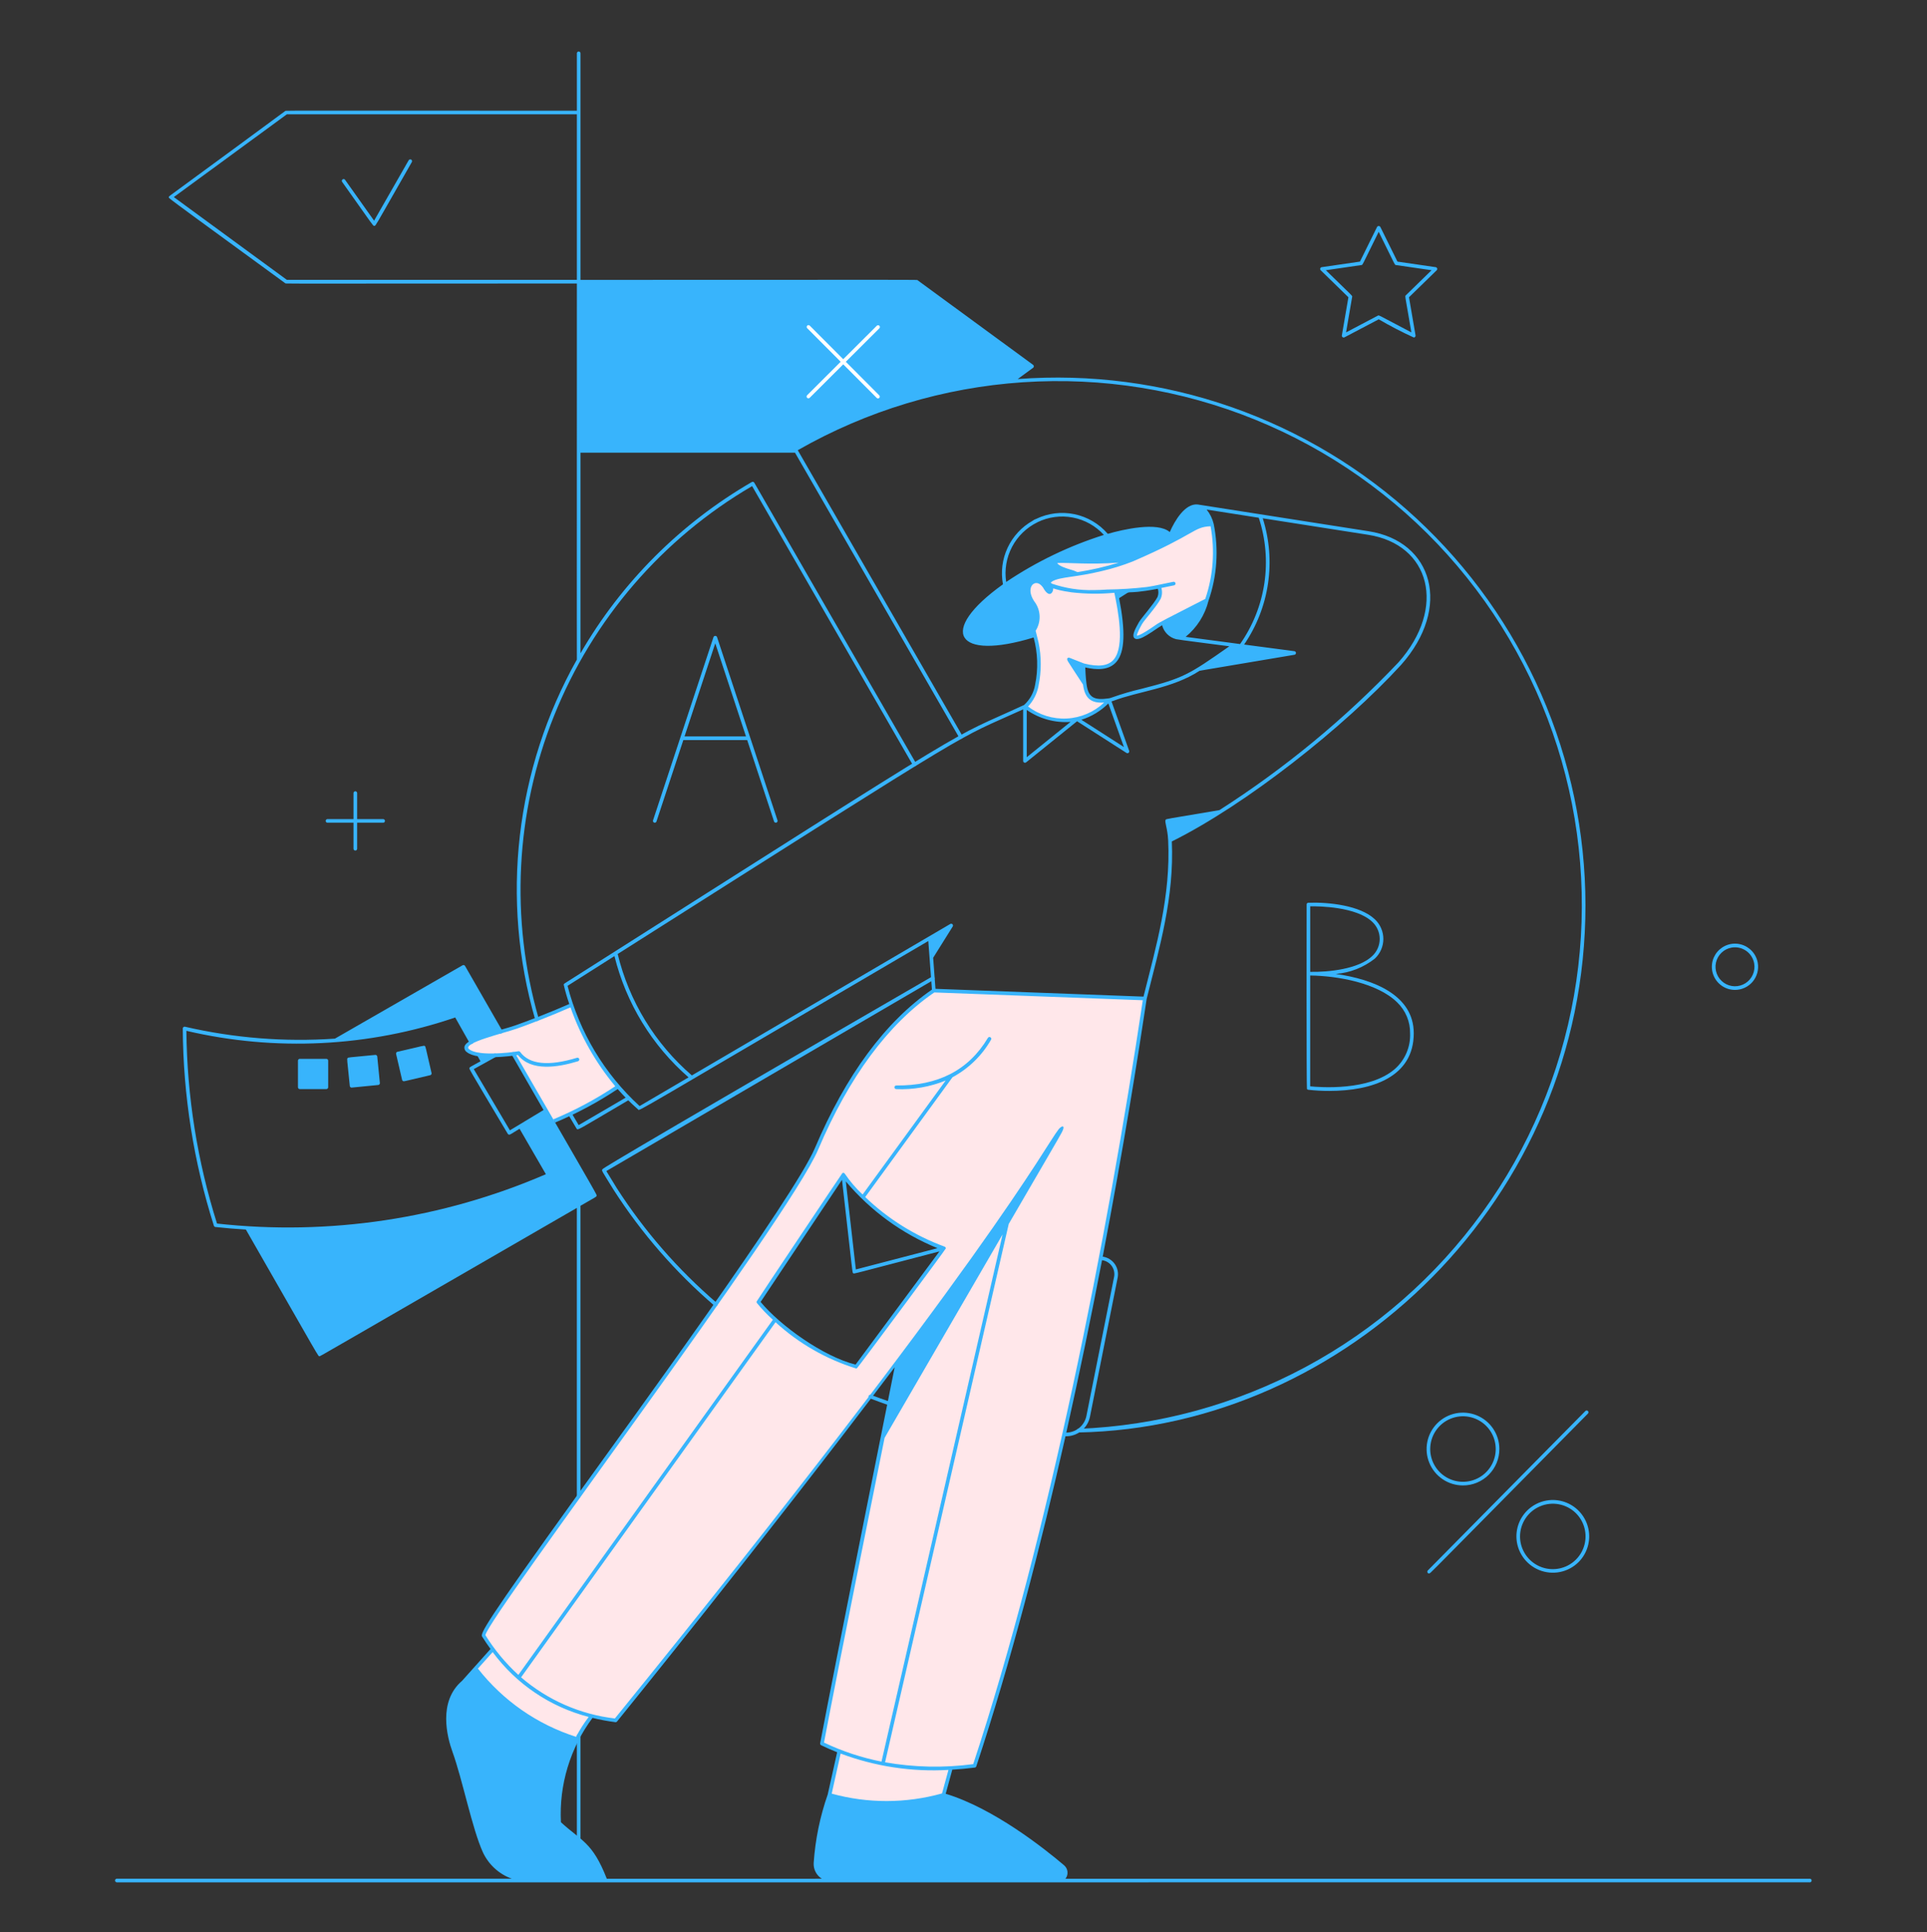 <svg width="400" height="401" viewBox="0 0 400 401" fill="none" xmlns="http://www.w3.org/2000/svg">
<rect x="0" y="0" width="400" height="401" fill="#333333" stroke="none"/>
<path d="M237.65 207.23L193.828 205.584C182.628 213.222 174.828 225.868 169.488 238.434C163.11 253.432 98.8 338.176 100.4 339.482C101.004 340.439 101.634 341.361 102.29 342.248L98.734 346.262C102.922 352.338 112.918 359.388 119.782 360.88C120.686 359.219 121.701 357.621 122.818 356.096C124.46 356.508 126.125 356.823 127.804 357.04C137.654 344.918 163.444 312.71 186.404 282.226C181.822 306.342 176.336 331.674 170.632 361.86C171.821 362.436 173.033 362.964 174.266 363.444L172.2 372.522C179.927 374.732 188.119 374.732 195.846 372.522L197.328 366.922C198.977 366.832 200.633 366.68 202.296 366.466C218.2 318.37 230.456 255.434 237.65 207.23ZM157.4 270.214L175.032 243.794C180.426 250.756 187.675 256.055 195.946 259.082L177.746 283.628C170.986 282.054 161.622 275.448 157.4 270.214Z" fill="#FFE7EA"/>
<path d="M119.746 381.736V360.228C119.746 360.128 119.786 360.032 119.856 359.962C119.927 359.891 120.022 359.852 120.122 359.852C120.222 359.852 120.317 359.891 120.388 359.962C120.458 360.032 120.498 360.128 120.498 360.228V381.736C120.498 381.835 120.458 381.931 120.388 382.001C120.317 382.072 120.222 382.112 120.122 382.112C120.022 382.112 119.927 382.072 119.856 382.001C119.786 381.931 119.746 381.835 119.746 381.736Z" fill="#38b4fc"/>
<path d="M161.39 170.252L148.83 132.19C148.797 132.123 148.746 132.067 148.683 132.028C148.619 131.989 148.546 131.968 148.472 131.968C148.398 131.968 148.325 131.989 148.262 132.028C148.198 132.067 148.147 132.123 148.114 132.19L135.554 170.252C135.523 170.346 135.531 170.449 135.576 170.538C135.621 170.627 135.699 170.694 135.794 170.725C135.888 170.756 135.991 170.749 136.08 170.704C136.169 170.66 136.236 170.582 136.268 170.488L141.846 153.586H155.098L160.674 170.482C160.705 170.577 160.771 170.656 160.86 170.701C160.949 170.747 161.052 170.755 161.147 170.725C161.242 170.694 161.321 170.627 161.366 170.539C161.412 170.45 161.421 170.347 161.39 170.252ZM142.094 152.834L148.472 133.508L154.848 152.834H142.094Z" fill="#38b4fc"/>
<path d="M184.65 291.658C184.412 291.658 180.736 290.278 180.512 290.192C180.419 290.156 180.344 290.085 180.303 289.993C180.263 289.902 180.26 289.799 180.296 289.706C180.332 289.613 180.403 289.538 180.494 289.497C180.585 289.456 180.689 289.454 180.782 289.49C182.096 289.992 183.438 290.476 184.77 290.926C184.854 290.954 184.926 291.012 184.971 291.088C185.017 291.165 185.034 291.255 185.02 291.342C185.006 291.43 184.961 291.51 184.893 291.568C184.825 291.626 184.739 291.657 184.65 291.658Z" fill="#38b4fc"/>
<path d="M130.264 227.576L120.12 233.5C119.138 231.848 118.654 231.018 118.654 231.018C118.601 230.937 118.519 230.881 118.425 230.859C118.331 230.837 118.232 230.852 118.149 230.9C118.066 230.949 118.004 231.027 117.977 231.12C117.95 231.212 117.959 231.312 118.002 231.398C118.002 231.398 118.55 232.336 119.666 234.198C119.944 234.67 119.73 234.622 130.644 228.218C130.716 228.161 130.766 228.081 130.783 227.991C130.8 227.901 130.784 227.808 130.737 227.729C130.69 227.65 130.617 227.591 130.529 227.563C130.442 227.535 130.348 227.539 130.264 227.576Z" fill="#38b4fc"/>
<path d="M193.448 202.694C122.62 243.67 125.294 242.482 125.092 242.63C124.804 242.954 124.824 242.792 127.396 246.974C133.172 255.961 140.226 264.06 148.336 271.014C148.412 271.075 148.509 271.105 148.606 271.096C148.704 271.087 148.794 271.041 148.858 270.967C148.921 270.892 148.954 270.796 148.948 270.699C148.942 270.601 148.898 270.51 148.826 270.444C140.77 263.54 133.763 255.499 128.026 246.574C127.298 245.388 126.53 244.13 125.862 243.038L193.822 203.344C193.901 203.29 193.956 203.209 193.977 203.117C193.998 203.025 193.984 202.927 193.937 202.845C193.889 202.763 193.813 202.702 193.722 202.674C193.631 202.646 193.534 202.653 193.448 202.694Z" fill="#38b4fc"/>
<path d="M251.572 108.834C250.183 108.836 248.82 109.213 247.628 109.926C243.57 112.356 239.322 114.455 234.926 116.202L230.148 116.544C225.536 116.694 221.092 116.404 219.578 116.466C218.818 116.496 218.448 117.63 222.422 118.652L223.572 119.132C223.232 119.182 222.902 119.228 222.59 119.266C218.42 119.786 216.812 120.708 218.292 121.526C218.292 122.926 217.86 123.526 216.916 121.9C215.176 118.924 211.7 121.602 214.668 125.432C215.182 126.243 215.447 127.187 215.428 128.148C215.409 129.108 215.108 130.041 214.562 130.832L215.212 133.404C215.838 136.311 215.838 139.318 215.212 142.226C214.904 143.925 214.038 145.473 212.752 146.626C218.444 150.614 225.736 150.562 230.218 145.296C227.276 145.696 225.56 145.338 225.146 141.916L221.854 136.84C223.128 137.36 224.89 138.04 224.89 138.04C225.895 138.313 226.929 138.461 227.97 138.482C230.714 138.482 232.294 137.07 232.714 133.786C232.869 130.028 232.488 126.268 231.582 122.618C234.62 122.672 237.653 122.383 240.626 121.756C240.875 122.512 240.866 123.331 240.6 124.082C239.626 125.9 237.296 128.308 236.732 129.326C235.456 131.612 234.132 134.218 240.058 130.042C241.72 128.874 247.836 125.89 250.496 124.554C252.251 119.503 252.622 114.076 251.572 108.834Z" fill="#FFE7EA"/>
<path d="M277.274 202.126C280.224 201.889 283.039 200.787 285.366 198.958C285.926 198.437 286.374 197.808 286.681 197.107C286.988 196.407 287.148 195.651 287.151 194.887C287.154 194.122 287 193.365 286.698 192.662C286.397 191.96 285.954 191.326 285.398 190.802C282.354 187.884 275.726 187.202 271.546 187.354C271.468 187.364 271.394 187.398 271.337 187.453C271.279 187.507 271.241 187.578 271.226 187.656C271.208 187.856 271.184 225.84 271.292 226.008C271.351 226.089 271.441 226.144 271.54 226.16C272.988 226.33 274.444 226.412 275.902 226.406C284.934 226.406 293.462 223.474 293.462 214.436C293.462 206.518 285.112 203.23 277.274 202.126ZM284.874 191.344C285.356 191.798 285.74 192.348 286.001 192.957C286.263 193.566 286.396 194.223 286.393 194.886C286.39 195.549 286.251 196.204 285.984 196.811C285.717 197.418 285.328 197.963 284.842 198.414C282.03 201.114 275.796 201.772 271.966 201.694V188.094C273.74 188.068 281.544 188.148 284.878 191.344H284.874ZM289.562 221.832C284.288 226.462 273.936 225.654 271.962 225.452V202.452C277.638 202.514 285.962 203.996 290.042 208.052C290.897 208.878 291.574 209.87 292.031 210.967C292.489 212.064 292.717 213.243 292.702 214.432C292.76 215.82 292.509 217.205 291.967 218.484C291.424 219.764 290.604 220.908 289.566 221.832H289.562Z" fill="#38b4fc"/>
<path d="M303.678 308.282C302.186 308.281 300.728 307.839 299.487 307.011C298.246 306.182 297.278 305.005 296.705 303.628C296.132 302.25 295.98 300.733 296.268 299.269C296.556 297.806 297.271 296.46 298.323 295.402C299.375 294.344 300.717 293.621 302.179 293.324C303.641 293.028 305.159 293.171 306.54 293.736C307.92 294.3 309.103 295.261 309.939 296.498C310.774 297.734 311.225 299.19 311.234 300.682C311.241 301.678 311.05 302.666 310.674 303.588C310.297 304.51 309.741 305.349 309.039 306.055C308.336 306.762 307.501 307.322 306.581 307.704C305.661 308.087 304.674 308.283 303.678 308.282ZM296.878 300.77C296.885 301.888 297.168 302.986 297.701 303.969C298.234 304.952 299.002 305.788 299.935 306.403C300.868 307.019 301.939 307.394 303.052 307.497C304.166 307.6 305.287 307.427 306.317 306.993C307.348 306.559 308.255 305.878 308.959 305.009C309.663 304.141 310.143 303.112 310.355 302.015C310.566 300.917 310.504 299.784 310.174 298.716C309.844 297.648 309.255 296.678 308.46 295.892C307.504 294.946 306.288 294.306 304.968 294.051C303.648 293.796 302.281 293.939 301.042 294.461C299.803 294.982 298.746 295.86 298.005 296.982C297.264 298.104 296.873 299.421 296.88 300.766L296.878 300.77Z" fill="#38b4fc"/>
<path d="M314.772 318.904C314.765 317.661 315.064 316.436 315.643 315.337C316.222 314.238 317.063 313.299 318.092 312.603C319.121 311.907 320.306 311.475 321.541 311.346C322.777 311.217 324.025 311.394 325.176 311.863C326.326 312.332 327.344 313.077 328.137 314.033C328.931 314.989 329.477 316.125 329.726 317.342C329.975 318.559 329.921 319.819 329.567 321.01C329.213 322.201 328.571 323.286 327.698 324.17C326.645 325.226 325.304 325.948 323.843 326.245C322.381 326.541 320.864 326.4 319.483 325.837C318.102 325.274 316.918 324.316 316.08 323.082C315.241 321.849 314.787 320.395 314.772 318.904ZM315.524 318.904C315.531 320.021 315.814 321.12 316.348 322.102C316.881 323.085 317.648 323.92 318.582 324.536C319.515 325.151 320.585 325.526 321.698 325.629C322.812 325.732 323.933 325.559 324.963 325.125C325.993 324.691 326.9 324.01 327.605 323.142C328.309 322.274 328.788 321.246 329 320.148C329.212 319.051 329.151 317.918 328.821 316.85C328.491 315.782 327.902 314.812 327.108 314.026C326.15 313.085 324.935 312.448 323.615 312.196C322.296 311.944 320.932 312.087 319.694 312.608C318.456 313.129 317.4 314.004 316.658 315.123C315.916 316.243 315.521 317.557 315.524 318.9V318.904Z" fill="#38b4fc"/>
<path d="M296.384 325.924L329.086 292.838C329.156 292.767 329.251 292.726 329.351 292.726C329.451 292.725 329.547 292.764 329.618 292.834C329.689 292.904 329.729 292.999 329.73 293.099C329.731 293.199 329.692 293.295 329.622 293.366C303.012 320.288 297.946 325.464 296.94 326.398C296.444 326.858 296.094 326.216 296.384 325.924Z" fill="#38b4fc"/>
<path d="M128.248 225.514C123.965 228.353 119.429 230.789 114.698 232.792L106.554 218.716C104.02 219.006 98.794 219.388 97.154 218.064C94.806 216.18 104.532 214.064 107.132 213.154C110.558 211.954 115.362 210.042 118.644 208.572C120.762 214.768 124.019 220.514 128.248 225.514Z" fill="#FFE7EA"/>
<path d="M77.426 46.73C77.026 46.274 75.81 44.49 70.992 37.712C70.951 37.631 70.939 37.538 70.961 37.45C70.983 37.362 71.035 37.285 71.109 37.232C71.183 37.18 71.273 37.156 71.364 37.165C71.454 37.174 71.538 37.216 71.6 37.282L77.652 45.804L84.832 33.26C84.882 33.173 84.964 33.109 85.06 33.083C85.156 33.057 85.259 33.07 85.346 33.12C85.433 33.169 85.496 33.251 85.522 33.348C85.549 33.444 85.536 33.547 85.486 33.634C79.738 43.686 78.394 46.122 77.972 46.702C77.8 46.936 77.62 46.954 77.426 46.73Z" fill="#38b4fc"/>
<path d="M211.254 78.666L214.454 76.324C214.5 76.289 214.538 76.243 214.564 76.191C214.59 76.139 214.603 76.082 214.603 76.024C214.603 75.966 214.59 75.908 214.564 75.856C214.538 75.804 214.5 75.759 214.454 75.724L190.472 58.162C190.272 58.016 193.37 58.09 120.5 58.09V11.062C120.5 10.962 120.46 10.866 120.39 10.796C120.319 10.725 120.224 10.686 120.124 10.686C120.024 10.686 119.929 10.725 119.858 10.796C119.788 10.866 119.748 10.962 119.748 11.062V22.978C68.292 22.978 60.642 22.926 59.444 22.99C59.18 23.004 59.228 23.024 59.192 23.05C41.238 36.282 36.6 39.602 35.428 40.498C34.888 40.912 34.91 40.948 35.44 41.374C36.64 42.332 41.296 45.71 58.964 58.604C59.298 58.848 59.186 58.824 59.602 58.836C61.272 58.888 70.248 58.836 119.746 58.836C119.746 137.13 119.724 136.68 119.746 136.884C113.421 148.148 109.4 160.558 107.916 173.392C106.432 186.225 107.516 199.225 111.104 211.636C111.132 211.732 111.197 211.813 111.284 211.861C111.372 211.909 111.475 211.921 111.571 211.893C111.667 211.865 111.748 211.8 111.796 211.712C111.844 211.625 111.856 211.522 111.828 211.426C105.868 190.698 106.987 168.575 115.009 148.555C123.03 128.535 137.497 111.759 156.12 100.882L189.52 158.838C189.57 158.924 189.652 158.987 189.748 159.013C189.845 159.039 189.948 159.026 190.034 158.976C190.12 158.926 190.184 158.844 190.209 158.747C190.235 158.651 190.222 158.548 190.172 158.462L156.572 100.178C156.521 100.091 156.439 100.029 156.342 100.003C156.245 99.978 156.143 99.992 156.056 100.042C141.305 108.579 129.047 120.83 120.5 135.576V93.954H165.028L199.144 153.142C199.194 153.228 199.276 153.291 199.372 153.317C199.469 153.343 199.572 153.33 199.658 153.28C199.744 153.23 199.808 153.148 199.833 153.051C199.859 152.955 199.846 152.852 199.796 152.766L165.6 93.434C179.91 85.251 195.893 80.429 212.341 79.331C228.788 78.233 245.271 80.887 260.542 87.094C275.813 93.301 289.473 102.898 300.491 115.159C311.508 127.421 319.595 142.026 324.139 157.872C328.683 173.717 329.566 190.389 326.721 206.626C323.877 222.863 317.378 238.24 307.718 251.597C298.057 264.954 285.487 275.94 270.957 283.726C256.427 291.511 240.318 295.892 223.846 296.538C223.746 296.54 223.651 296.581 223.582 296.653C223.513 296.725 223.475 296.821 223.477 296.921C223.479 297.02 223.52 297.115 223.592 297.184C223.664 297.254 223.76 297.292 223.86 297.29C279.378 296.224 329.106 248.89 329.106 187.86C329.09 172.78 325.962 157.867 319.92 144.051C313.878 130.235 305.05 117.815 293.988 107.566C282.927 97.318 269.871 89.462 255.635 84.489C241.399 79.516 226.291 77.534 211.254 78.666ZM119.746 58.082H59.546L36.082 40.902L59.546 23.722H119.746V58.082Z" fill="#38b4fc"/>
<path d="M293.478 70.048C290.987 68.913 288.556 67.652 286.194 66.268L279.086 70.006C279.024 70.038 278.953 70.052 278.883 70.047C278.813 70.041 278.746 70.016 278.689 69.975C278.632 69.933 278.588 69.877 278.562 69.811C278.536 69.746 278.528 69.675 278.54 69.606L279.898 61.692L274.148 56.092C274.098 56.043 274.062 55.982 274.045 55.914C274.027 55.847 274.029 55.776 274.05 55.709C274.07 55.642 274.109 55.583 274.162 55.537C274.215 55.491 274.279 55.461 274.348 55.45L282.294 54.294L285.85 47.094C285.886 47.037 285.936 46.991 285.995 46.958C286.054 46.926 286.12 46.909 286.187 46.909C286.254 46.909 286.32 46.926 286.379 46.958C286.438 46.991 286.488 47.037 286.524 47.094L290.078 54.294L298.024 55.45C298.093 55.461 298.157 55.491 298.21 55.537C298.263 55.583 298.302 55.642 298.322 55.709C298.343 55.776 298.345 55.847 298.328 55.914C298.31 55.982 298.274 56.043 298.224 56.092L292.474 61.692L293.832 69.606C293.841 69.659 293.84 69.713 293.826 69.765C293.813 69.817 293.789 69.865 293.755 69.907C293.722 69.949 293.68 69.983 293.632 70.007C293.584 70.032 293.532 70.045 293.478 70.048ZM275.218 56.082C281.018 61.738 280.72 61.348 280.672 61.626L279.41 68.984L286.01 65.51C286.26 65.38 285.796 65.214 292.968 68.984C291.602 61.02 291.612 61.492 291.814 61.294L297.16 56.082L289.772 55.01C289.492 54.968 289.772 55.374 286.184 48.108C282.598 55.374 282.876 54.968 282.598 55.01L275.218 56.082Z" fill="#38b4fc"/>
<path d="M79.532 169.994H74.132V164.594C74.132 164.494 74.092 164.398 74.022 164.328C73.951 164.257 73.856 164.218 73.756 164.218C73.656 164.218 73.561 164.257 73.49 164.328C73.42 164.398 73.38 164.494 73.38 164.594V169.994H67.98C67.88 169.994 67.785 170.033 67.714 170.104C67.644 170.174 67.604 170.27 67.604 170.37C67.604 170.469 67.644 170.565 67.714 170.636C67.785 170.706 67.88 170.746 67.98 170.746H73.38V176.146C73.38 176.245 73.42 176.341 73.49 176.412C73.561 176.482 73.656 176.522 73.756 176.522C73.856 176.522 73.951 176.482 74.022 176.412C74.092 176.341 74.132 176.245 74.132 176.146V170.746H79.532C79.632 170.746 79.727 170.706 79.798 170.636C79.868 170.565 79.908 170.469 79.908 170.37C79.908 170.27 79.868 170.174 79.798 170.104C79.727 170.033 79.632 169.994 79.532 169.994Z" fill="#38b4fc"/>
<path d="M89.576 222.682C88.24 216.924 88.36 217.196 88.16 217.082C87.96 216.968 88.308 216.936 82.5 218.282C82.403 218.305 82.319 218.365 82.266 218.45C82.213 218.534 82.196 218.636 82.218 218.734L83.466 224.11C83.486 224.193 83.533 224.266 83.6 224.319C83.666 224.372 83.749 224.401 83.834 224.402C84.034 224.402 85.286 224.07 89.294 223.142C89.343 223.131 89.39 223.11 89.431 223.081C89.472 223.052 89.507 223.015 89.533 222.972C89.559 222.929 89.577 222.881 89.584 222.831C89.591 222.781 89.589 222.73 89.576 222.682Z" fill="#38b4fc"/>
<path d="M78.31 219.27C78.3 219.17 78.251 219.079 78.174 219.016C78.097 218.952 77.997 218.922 77.898 218.932C72.098 219.504 72.316 219.41 72.152 219.61C71.988 219.81 72.028 219.542 72.608 225.376C72.617 225.469 72.66 225.555 72.729 225.618C72.799 225.681 72.889 225.716 72.982 225.716L78.512 225.174C78.611 225.164 78.703 225.115 78.766 225.037C78.829 224.96 78.859 224.861 78.85 224.762L78.31 219.27Z" fill="#38b4fc"/>
<path d="M67.746 219.75H62.226C62.018 219.75 61.85 219.918 61.85 220.126V225.646C61.85 225.853 62.018 226.022 62.226 226.022H67.746C67.954 226.022 68.122 225.853 68.122 225.646V220.126C68.122 219.918 67.954 219.75 67.746 219.75Z" fill="#38b4fc"/>
<path d="M106.88 218.528C106.83 218.441 106.748 218.378 106.652 218.352C106.555 218.326 106.452 218.34 106.366 218.39C106.28 218.44 106.216 218.522 106.191 218.618C106.165 218.715 106.178 218.817 106.228 218.904L112.828 230.37L105.844 234.584L98.342 221.882C98.7 221.682 102.68 219.482 102.91 219.354C102.997 219.309 103.063 219.233 103.094 219.14C103.125 219.048 103.12 218.947 103.078 218.859C103.037 218.771 102.963 218.703 102.872 218.668C102.781 218.633 102.68 218.635 102.59 218.674C102.544 218.692 101.99 219.006 101.942 219.03C101.36 219.03 100.554 219.006 99.858 218.93L99.718 218.684C99.667 218.601 99.586 218.542 99.492 218.517C99.397 218.493 99.298 218.507 99.213 218.554C99.129 218.602 99.066 218.681 99.038 218.774C99.01 218.867 99.02 218.967 99.064 219.054L99.74 220.254C97.5 221.494 97.514 221.438 97.458 221.654C97.402 221.87 96.828 220.946 105.396 235.3C105.43 235.356 105.477 235.402 105.534 235.434C105.591 235.467 105.655 235.484 105.72 235.484C105.92 235.484 106.048 235.35 107.85 234.258L113.312 243.692C91.831 252.969 68.306 256.499 45.048 253.934C40.963 240.988 38.821 227.508 38.69 213.934C57.182 218.257 76.517 217.297 94.49 211.162L97.5 216.5C97.524 216.543 97.556 216.581 97.595 216.611C97.633 216.642 97.678 216.664 97.725 216.677C97.773 216.691 97.822 216.694 97.871 216.688C97.92 216.682 97.967 216.666 98.01 216.642L98.078 216.606C98.162 216.557 98.224 216.477 98.25 216.383C98.277 216.29 98.266 216.19 98.22 216.104C99.955 215.346 101.746 214.721 103.576 214.236L103.622 214.316C103.672 214.402 103.754 214.465 103.85 214.491C103.947 214.517 104.05 214.504 104.136 214.454C104.222 214.404 104.286 214.322 104.311 214.225C104.337 214.129 104.324 214.026 104.274 213.94L96.532 200.468C96.507 200.425 96.475 200.387 96.435 200.357C96.396 200.327 96.351 200.305 96.304 200.292C96.256 200.279 96.206 200.276 96.157 200.283C96.108 200.289 96.061 200.305 96.018 200.33L69.524 215.552C59.084 216.272 48.596 215.439 38.4 213.082C38.345 213.069 38.287 213.069 38.232 213.082C38.177 213.094 38.125 213.119 38.081 213.155C38.037 213.19 38.001 213.235 37.977 213.286C37.952 213.337 37.94 213.393 37.94 213.45C38.02 227.344 40.198 241.146 44.4 254.39C44.422 254.46 44.464 254.521 44.521 254.568C44.578 254.614 44.647 254.642 44.72 254.65C46.792 254.874 48.92 255.05 51.04 255.182C66.982 282.968 65.996 281.458 66.332 281.458C66.532 281.458 64.382 282.642 119.742 250.682V310.538C119.742 310.637 119.782 310.733 119.852 310.804C119.923 310.874 120.018 310.914 120.118 310.914C120.218 310.914 120.313 310.874 120.384 310.804C120.454 310.733 120.494 310.637 120.494 310.538V250.246C123.8 248.338 123.788 248.412 123.838 248.168C123.888 247.924 125.072 249.96 106.88 218.528Z" fill="#38b4fc"/>
<path d="M360.14 205.442C359.226 205.442 358.332 205.181 357.561 204.69C356.79 204.198 356.176 203.498 355.79 202.669C355.404 201.841 355.262 200.92 355.382 200.014C355.501 199.108 355.877 198.255 356.464 197.555C357.052 196.856 357.827 196.338 358.698 196.063C359.57 195.789 360.502 195.769 361.384 196.006C362.267 196.242 363.063 196.726 363.681 197.4C364.298 198.074 364.71 198.91 364.868 199.81C364.989 200.5 364.958 201.208 364.777 201.885C364.595 202.562 364.268 203.191 363.817 203.728C363.366 204.265 362.804 204.696 362.168 204.992C361.533 205.288 360.841 205.442 360.14 205.442ZM359.44 196.66C358.652 196.799 357.924 197.168 357.346 197.721C356.769 198.274 356.368 198.986 356.195 199.767C356.022 200.548 356.084 201.362 356.374 202.108C356.664 202.853 357.168 203.496 357.823 203.954C358.478 204.413 359.255 204.668 360.054 204.685C360.854 204.703 361.64 204.483 362.315 204.053C362.99 203.624 363.522 203.004 363.844 202.272C364.166 201.54 364.265 200.729 364.126 199.942C363.939 198.886 363.34 197.947 362.462 197.332C361.583 196.716 360.496 196.475 359.44 196.66Z" fill="#38b4fc"/>
<path d="M375.762 389.912H221.162C221.486 389.499 221.637 388.976 221.584 388.454C221.531 387.932 221.277 387.451 220.876 387.112C216.78 383.634 206.258 375.292 196.31 372.272L197.674 367.272C199.214 367.18 200.772 367.033 202.348 366.832C202.419 366.823 202.485 366.795 202.54 366.75C202.595 366.705 202.636 366.645 202.658 366.578C209.842 344.838 216.024 320.95 221.17 298.08C222.357 298.108 223.516 297.718 224.444 296.979C225.373 296.239 226.012 295.197 226.25 294.034L232 265.152C232.096 264.661 232.091 264.156 231.986 263.667C231.88 263.179 231.676 262.717 231.386 262.31C231.096 261.903 230.726 261.559 230.298 261.3C229.871 261.04 229.395 260.871 228.9 260.802C233.21 238.262 236.266 219.062 238.022 207.302C240.728 196.476 243.754 186.242 243.244 174.63C258.612 167.016 279.064 150.85 290.822 137.998C301.41 126.11 297.498 112.314 284.064 110.246L248.616 104.7C246.016 104.428 243.868 108.014 242.816 110.422C240.282 108.234 233.154 109.872 229.948 110.792C228.156 108.708 225.726 107.275 223.035 106.715C220.345 106.156 217.545 106.5 215.07 107.696C214.807 107.781 214.56 107.911 214.342 108.082C212.069 109.363 210.254 111.324 209.151 113.689C208.048 116.054 207.712 118.704 208.19 121.27C194.482 131.082 198.5 137.214 214.556 132.302C215.427 135.509 215.532 138.876 214.862 142.132C214.586 143.74 213.781 145.211 212.574 146.31C195.356 154.282 207.96 146.49 117.174 204.11C117.09 204.165 117.032 204.251 117.012 204.35C117.325 205.709 117.712 207.049 118.172 208.366C114.16 210.14 109.264 212.01 107.006 212.794C103.686 213.946 96.806 215.338 96.406 217.246C96.372 217.459 96.401 217.678 96.49 217.875C96.579 218.071 96.724 218.238 96.906 218.354C99.13 220.14 106.124 219.174 107.506 218.954C110.246 222.416 115.782 221.53 120.008 220.238C120.097 220.204 120.17 220.138 120.213 220.052C120.255 219.966 120.263 219.868 120.235 219.777C120.207 219.685 120.146 219.608 120.063 219.56C119.981 219.513 119.883 219.498 119.79 219.52C113.852 221.332 109.878 220.92 107.972 218.32C107.931 218.263 107.875 218.22 107.81 218.194C107.745 218.168 107.675 218.16 107.606 218.172C105.37 218.542 99.174 219.19 97.384 217.752C95.784 216.468 104.436 214.47 107.25 213.492C109.51 212.706 114.396 210.84 118.418 209.064C120.519 215.031 123.667 220.576 127.714 225.438C123.652 228.138 119.34 230.441 114.836 232.314L115.216 232.974C119.761 231.074 124.114 228.744 128.216 226.016C129.532 227.528 130.953 228.946 132.468 230.258C132.802 230.584 130.504 231.73 192.694 195.298L193.448 205.38C183.776 212.04 175.602 223.104 169.154 238.27C164.824 248.454 130.526 295.414 119.828 310.3C100.648 336.984 99.564 339.114 100.11 339.7C100.64 340.536 101.2 341.364 101.822 342.224L95.924 348.824C90.87 353.136 92.832 360.548 93.912 363.536C96.022 369.376 97.986 379.476 100.252 384.454C101.442 386.984 103.586 388.94 106.214 389.894H24.238C24.142 389.901 24.052 389.944 23.986 390.014C23.92 390.085 23.884 390.178 23.884 390.275C23.884 390.371 23.92 390.464 23.986 390.535C24.052 390.606 24.142 390.649 24.238 390.656C435.02 390.656 72.438 390.644 375.762 390.644C375.844 390.624 375.918 390.578 375.971 390.511C376.023 390.445 376.052 390.362 376.052 390.278C376.052 390.193 376.023 390.111 375.971 390.044C375.918 389.978 375.844 389.931 375.762 389.912ZM102.266 342.868C107.171 349.506 114.208 354.257 122.198 356.326C121.211 357.626 120.333 359.006 119.574 360.452C111.517 357.885 104.419 352.95 99.206 346.292L102.266 342.868ZM125.96 389.912C122.96 382.234 120.674 382.098 116.436 378.178C116.037 370.419 118.354 362.763 122.988 356.528C124.57 356.915 126.172 357.213 127.788 357.418C127.844 357.418 127.899 357.405 127.949 357.381C128 357.358 128.045 357.323 128.08 357.28C128.536 356.72 158.582 319.698 185.712 283.756C185.712 283.756 173.312 345.536 170.244 361.792C170.23 361.871 170.243 361.952 170.279 362.024C170.314 362.096 170.372 362.155 170.444 362.192C171.535 362.725 172.643 363.212 173.77 363.654L171.82 372.408C170.214 376.993 169.232 381.774 168.902 386.622C168.861 387.271 168.997 387.918 169.295 388.496C169.593 389.074 170.042 389.56 170.594 389.904L125.96 389.912ZM196.878 367.312L195.542 372.202C188.055 374.295 180.139 374.311 172.644 372.248L174.496 363.93C181.639 366.606 189.263 367.761 196.878 367.322V367.312ZM171.046 361.638C174.098 345.5 182.422 304.412 183.62 298.41L208.11 256.2L182.978 365.598C178.852 364.784 174.843 363.457 171.046 361.648V361.638ZM231.26 264.996L225.508 293.882C225.309 294.845 224.787 295.711 224.028 296.336C223.269 296.961 222.319 297.307 221.336 297.318C224.116 284.918 226.592 272.814 228.756 261.536C229.154 261.586 229.538 261.717 229.883 261.922C230.229 262.127 230.528 262.4 230.763 262.726C230.998 263.051 231.163 263.422 231.249 263.814C231.334 264.206 231.338 264.612 231.26 265.006V264.996ZM213.132 147.342C215.787 149.181 218.991 150.057 222.212 149.824L213.132 157.146V147.342ZM230.066 145.99L233.302 155.038L224.472 149.376C226.582 148.713 228.5 147.551 230.066 145.99ZM230.168 144.932C227.18 145.35 225.888 144.878 225.524 141.88C225.35 140.446 225.294 139.18 225.278 138.524C227.658 139.06 230.258 139.166 231.8 137.292C233.484 135.244 233.644 131.062 232.304 124.144C235.776 121.98 232.22 123.702 240.342 122.196C240.512 122.76 240.486 123.364 240.27 123.912C239.442 125.458 236.886 128.282 236.404 129.152C235.506 130.752 234.918 131.938 235.494 132.458C236.442 133.316 239.494 130.77 241.226 129.764C241.408 130.461 241.773 131.096 242.284 131.604C242.795 132.112 243.432 132.474 244.13 132.652C245.622 132.914 249.544 133.38 255.184 134.128C246.708 140.062 245.68 140.728 236.984 142.946C234.9 143.428 232.844 144.029 230.828 144.746C230.615 144.831 230.394 144.894 230.168 144.932ZM227.012 122.468C224.078 122.54 221.155 122.091 218.378 121.142C217.908 120.86 218.238 120.838 218.476 120.622C220.234 119.674 223.24 119.856 228.81 118.49C230.962 117.991 233.074 117.334 235.128 116.524C248.292 110.852 247.674 109.364 251.286 109.218C252.215 114.254 251.838 119.445 250.19 124.294C241.844 128.58 240.868 129.02 239.842 129.742C236.702 131.954 236.068 131.912 236.02 131.93C235.904 131.592 236.776 130.032 237.062 129.516C237.526 128.678 239.996 126.016 240.934 124.268C241.241 123.558 241.291 122.763 241.076 122.02C241.876 121.868 242.742 121.688 243.712 121.482C243.76 121.471 243.806 121.452 243.847 121.423C243.888 121.395 243.922 121.36 243.949 121.318C243.976 121.277 243.994 121.23 244.003 121.182C244.012 121.133 244.011 121.083 244.001 121.035C243.991 120.986 243.971 120.941 243.943 120.9C243.915 120.859 243.879 120.824 243.837 120.798C243.796 120.771 243.749 120.752 243.701 120.743C243.652 120.735 243.602 120.735 243.554 120.746C239.298 121.654 238.908 121.694 238.038 121.826C235.308 122.144 232.564 122.32 229.816 122.352C228.872 122.426 227.937 122.465 227.012 122.468ZM223.658 118.738C223.146 118.493 222.609 118.3 222.058 118.164C221.394 117.964 219.82 117.476 219.458 116.884C219.497 116.859 219.542 116.844 219.588 116.842C221.92 116.744 226.176 117.22 232.232 116.764C229.426 117.631 226.561 118.291 223.658 118.738ZM246.11 132.17C248.459 130.251 250.124 127.624 250.856 124.682C252.634 119.56 253.007 114.056 251.936 108.742C251.675 107.651 251.176 106.631 250.474 105.756L261.29 107.45C262.731 111.819 263.131 116.466 262.458 121.017C261.784 125.569 260.057 129.9 257.412 133.666C255.722 133.44 257.77 133.712 246.11 132.17ZM215.374 108.37C217.647 107.268 220.216 106.931 222.696 107.408C225.177 107.885 227.437 109.15 229.14 111.016C221.948 113.284 215.119 116.572 208.86 120.778C208.476 118.286 208.902 115.737 210.074 113.505C211.247 111.274 213.104 109.477 215.374 108.38V108.37ZM215.574 142.31C216.19 139.341 216.19 136.278 215.574 133.31C215.476 132.91 215.038 131.15 214.974 130.91C215.514 130.057 215.801 129.068 215.801 128.058C215.801 127.048 215.514 126.059 214.974 125.206C212.79 122.362 214.374 120.346 215.788 121.206C216.183 121.482 216.502 121.854 216.716 122.286C217.55 123.634 218.264 123.444 218.546 122.626C218.82 121.646 217.77 122.29 222.42 122.928C225.374 123.275 228.356 123.307 231.316 123.024C232.078 126.71 233.516 134.024 231.226 136.824C230.09 138.208 228.086 138.466 225.014 137.696C223.112 136.97 222.414 136.66 222.098 136.544C221.682 136.386 221.272 136.592 221.698 137.286C222.024 137.83 222.846 139.05 224.806 142.068C225.188 145.03 226.572 145.976 229.192 145.804C227.086 147.791 224.342 148.965 221.449 149.115C218.557 149.265 215.706 148.381 213.406 146.622C214.522 145.421 215.277 143.93 215.582 142.32L215.574 142.31ZM132.764 229.548C125.464 222.858 120.268 214.188 117.81 204.596L127.546 198.42C129.963 208.193 135.335 216.983 142.93 223.592L132.764 229.548ZM143.616 223.19C135.975 216.606 130.589 207.793 128.216 197.99C206.658 148.256 197.276 154.108 212.384 147.214V157.924C212.384 157.995 212.404 158.064 212.442 158.124C212.48 158.184 212.534 158.232 212.598 158.262C212.662 158.293 212.733 158.305 212.804 158.296C212.874 158.288 212.941 158.26 212.996 158.216L223.576 149.686L233.83 156.258C233.896 156.3 233.974 156.32 234.052 156.316C234.13 156.312 234.205 156.283 234.267 156.234C234.328 156.185 234.372 156.119 234.394 156.043C234.415 155.968 234.412 155.887 234.386 155.814L230.724 145.572C230.846 145.538 230.972 145.498 231.1 145.45C236.37 143.434 243.332 142.906 249.018 139.202L268.698 135.888C268.787 135.873 268.868 135.827 268.926 135.758C268.984 135.689 269.015 135.601 269.014 135.51C269.012 135.42 268.978 135.333 268.918 135.266C268.858 135.199 268.776 135.155 268.686 135.144L258.252 133.766C260.844 129.979 262.54 125.652 263.209 121.112C263.879 116.572 263.505 111.939 262.116 107.566L283.95 110.982C296.904 112.982 300.35 126.15 290.266 137.486C279.173 149.165 266.703 159.454 253.13 168.128C241.654 170.086 242.162 169.906 241.962 170.142C241.694 170.588 242.362 171.874 242.484 174.412C243.032 185.928 240.024 196.248 237.364 206.834L194.182 205.214L193.702 198.774L197.764 192.282C197.809 192.21 197.829 192.126 197.82 192.042C197.811 191.958 197.774 191.879 197.716 191.819C197.657 191.758 197.579 191.719 197.495 191.708C197.412 191.697 197.327 191.715 197.254 191.758L143.616 223.19ZM169.834 238.58C176.234 223.51 184.352 212.538 193.938 205.966L237.216 207.588C229.848 256.822 217.672 318.664 202.016 366.118C195.934 366.93 189.763 366.802 183.72 365.74L209.39 254.008C216.716 241.374 219.47 236.75 220.406 235.008C221.252 233.432 220.394 233.546 219.738 234.378C216.806 238.094 205.138 261.076 127.638 356.644C120.44 355.806 113.659 352.832 108.166 348.106L160.984 274.41C165.772 278.795 171.47 282.068 177.67 283.996H177.746C177.788 283.994 177.83 283.987 177.87 283.974C178.07 283.884 196.292 259.304 196.322 259.104C196.33 259.018 196.308 258.933 196.26 258.862C196.213 258.791 196.142 258.739 196.06 258.714C189.92 256.462 184.315 252.961 179.598 248.432L197.714 223.568C201.056 221.771 203.827 219.074 205.714 215.782C205.765 215.696 205.78 215.594 205.756 215.497C205.732 215.4 205.67 215.317 205.584 215.266C205.498 215.214 205.396 215.199 205.299 215.224C205.202 215.248 205.119 215.31 205.068 215.396C201.034 222.162 194.63 225.35 186.05 225.276C185.95 225.273 185.854 225.31 185.781 225.379C185.709 225.447 185.667 225.542 185.664 225.642C185.661 225.741 185.698 225.838 185.767 225.91C185.836 225.983 185.93 226.025 186.03 226.028C189.542 226.179 193.045 225.571 196.3 224.246L179.06 247.906C177.688 246.63 176.464 245.204 175.412 243.654C175.202 243.376 175.104 243.34 174.854 243.468C174.76 243.538 157.11 269.926 157.054 270.116C157.031 270.211 157.045 270.311 157.094 270.396C158.11 271.65 159.226 272.821 160.43 273.896L107.6 347.602C104.949 345.176 102.645 342.397 100.752 339.344C101.772 335.022 163.686 253.046 169.834 238.58ZM194.6 259.04L177.656 263.458L175.574 245.184C180.697 251.279 187.227 256.035 194.6 259.04ZM174.78 244.858C177.114 265.346 176.91 264.1 177.118 264.242C177.326 264.384 176.208 264.614 195.006 259.712L177.6 283.202C170.886 281.538 161.956 275.114 157.886 270.202L174.78 244.858Z" fill="#38b4fc"/>
<path d="M175.57 75.082L182.534 68.138C182.605 68.067 182.644 67.971 182.644 67.871C182.644 67.771 182.604 67.675 182.533 67.605C182.462 67.534 182.366 67.495 182.266 67.495C182.166 67.495 182.071 67.535 182 67.606L175.036 74.55L168.09 67.586C168.019 67.515 167.924 67.475 167.824 67.475C167.724 67.475 167.629 67.515 167.558 67.586C167.487 67.656 167.448 67.752 167.448 67.852C167.448 67.951 167.487 68.047 167.558 68.118L174.504 75.082L167.54 82.028C167.469 82.098 167.43 82.194 167.43 82.294C167.43 82.393 167.469 82.489 167.54 82.56C167.611 82.63 167.706 82.67 167.806 82.67C167.906 82.67 168.001 82.63 168.072 82.56L175.036 75.614L181.982 82.58C182.053 82.65 182.148 82.69 182.248 82.69C182.348 82.69 182.443 82.65 182.514 82.58C182.585 82.509 182.624 82.413 182.624 82.314C182.624 82.214 182.585 82.118 182.514 82.048L175.57 75.082Z" fill="white"/>
</svg>
